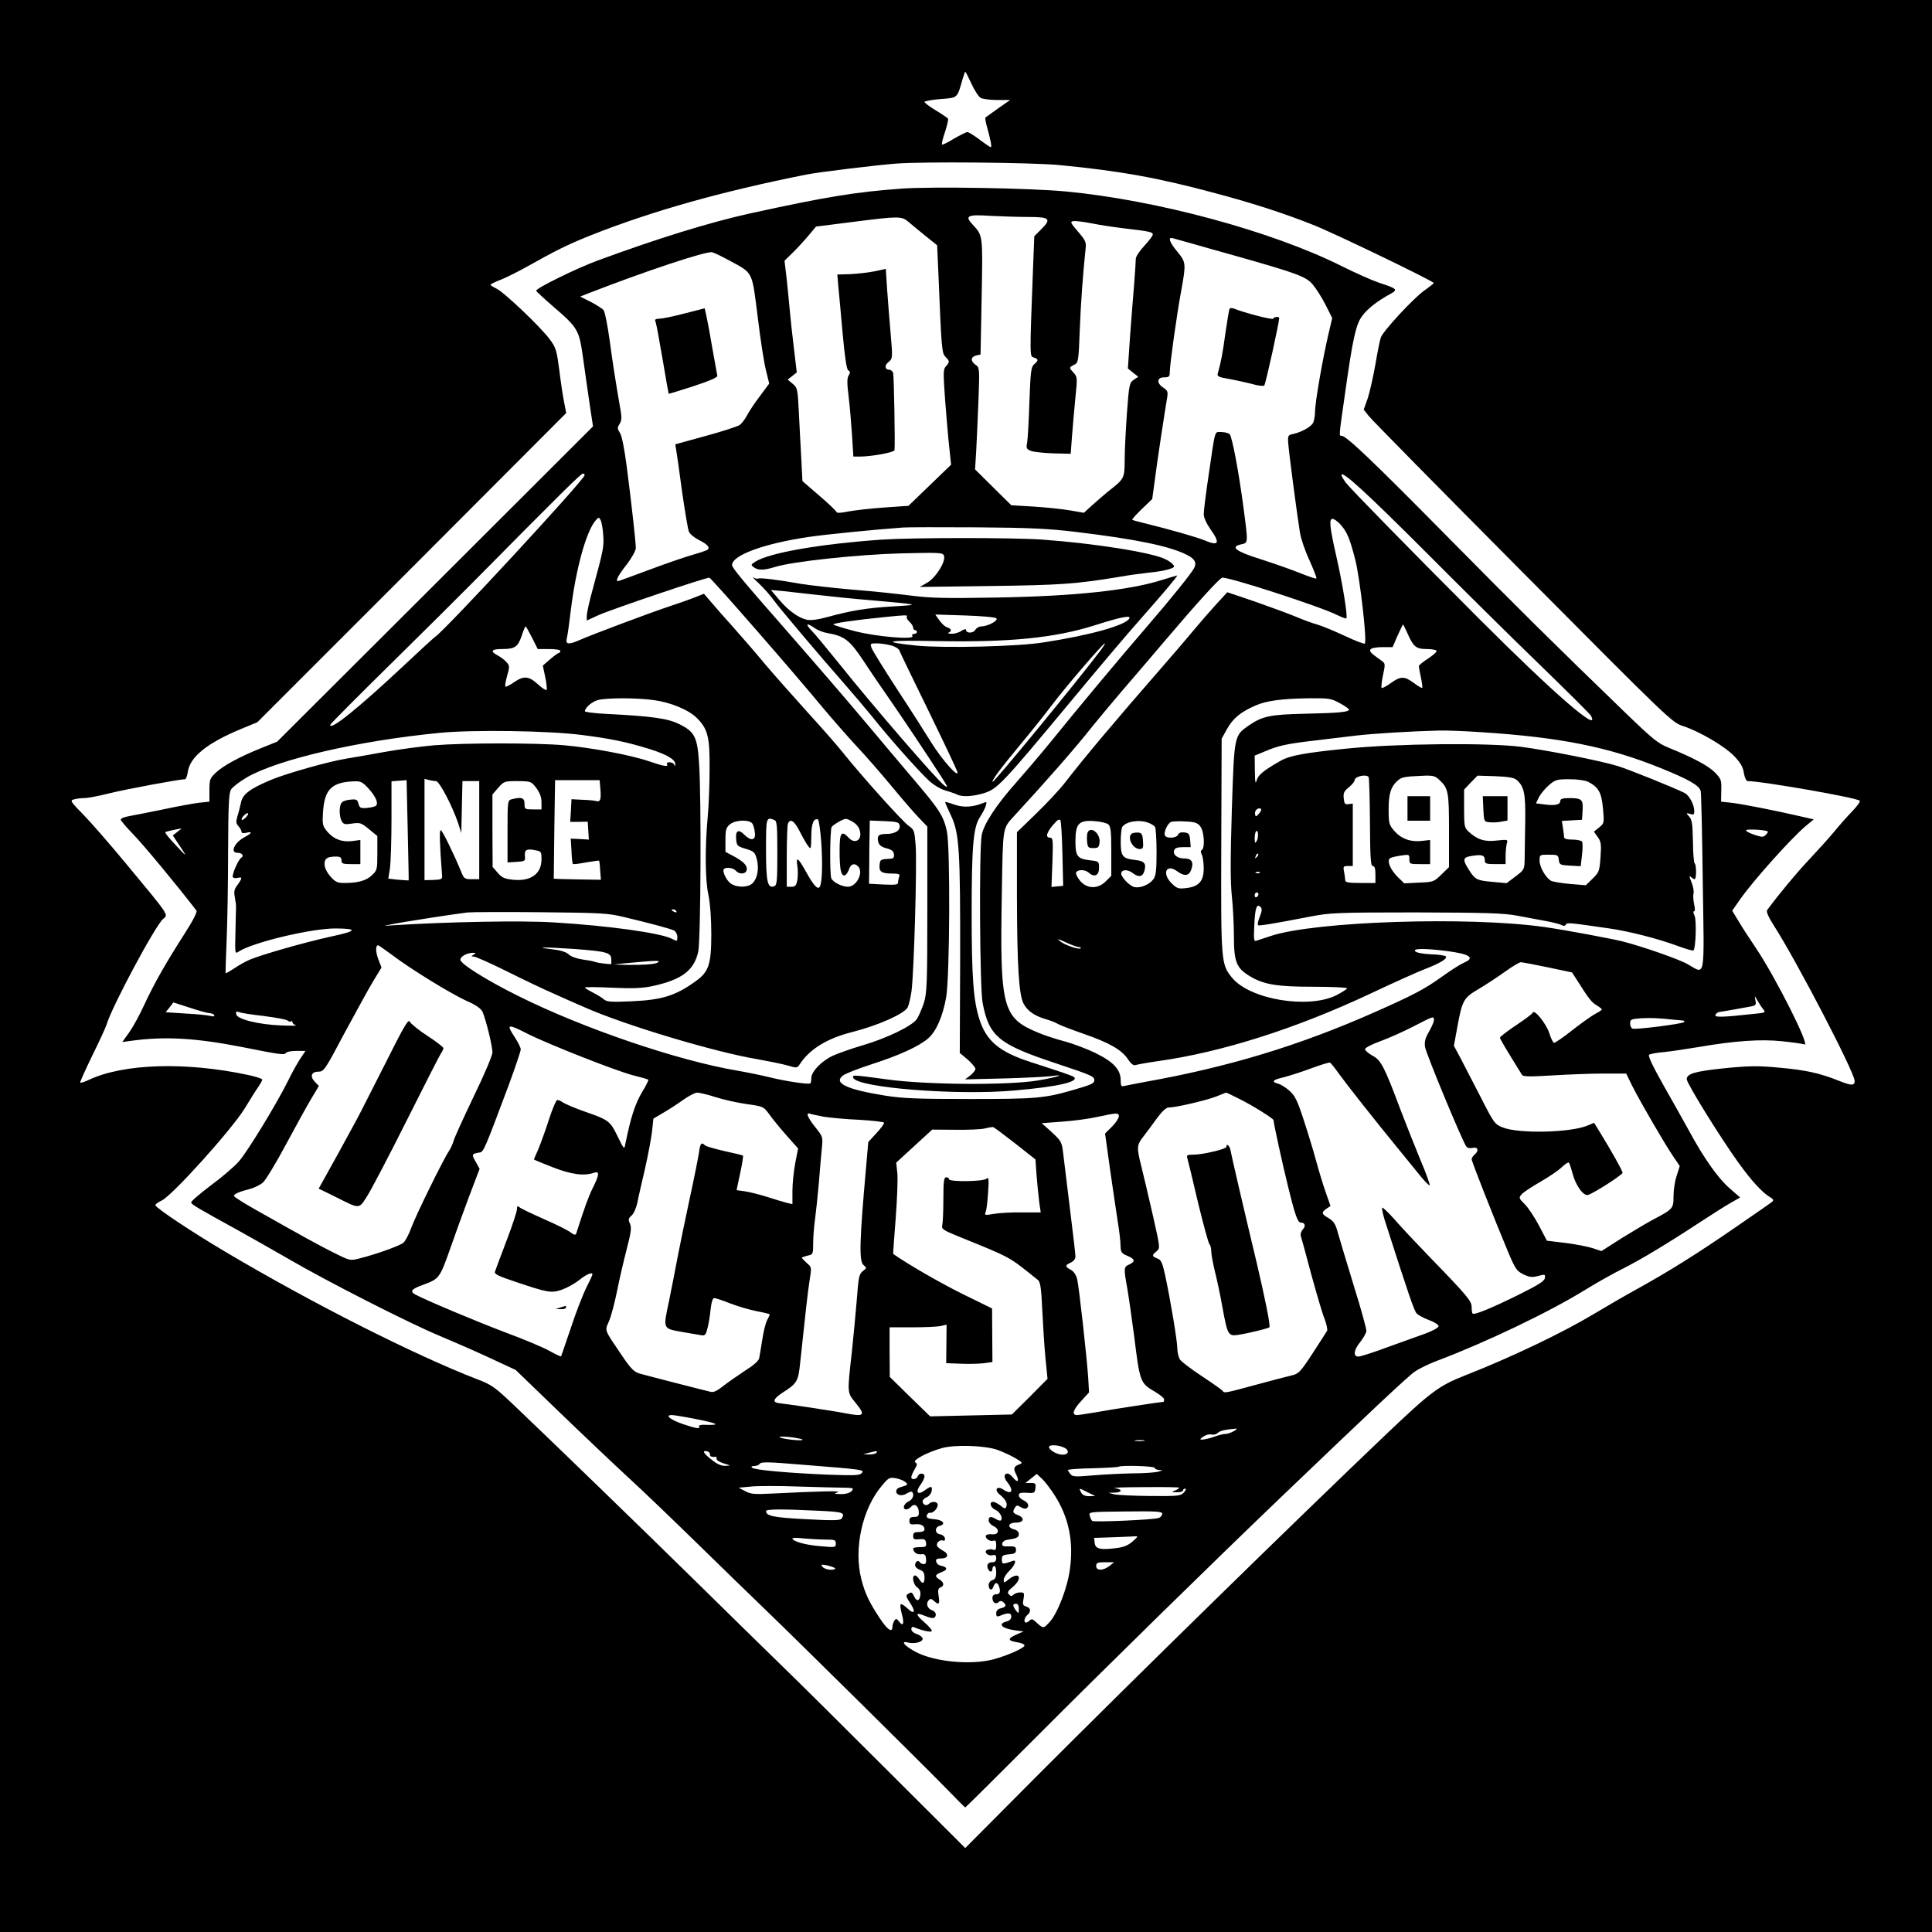 <?xml version="1.0" standalone="no"?>
<!DOCTYPE svg PUBLIC "-//W3C//DTD SVG 20010904//EN"
 "http://www.w3.org/TR/2001/REC-SVG-20010904/DTD/svg10.dtd">
<svg version="1.0" xmlns="http://www.w3.org/2000/svg"
 width="1024pt" height="1024pt" viewBox="0 0 1024 1024"
 preserveAspectRatio="xMidYMid meet">

<g transform="translate(0,1024) scale(0.1,-0.1)"
fill="#000000" stroke="none">
<path d="M0 5120 l0 -5120 5120 0 5120 0 0 5120 0 5120 -5120 0 -5120 0 0
-5120z m5149 4676 c16 -35 38 -69 49 -75 12 -6 51 -11 88 -11 l68 0 -63 -44
c-35 -25 -65 -47 -68 -49 -2 -3 1 -25 8 -48 21 -78 27 -109 20 -109 -3 0 -30
18 -59 40 -29 22 -58 40 -65 40 -6 0 -38 -16 -71 -35 -32 -20 -61 -34 -63 -31
-3 3 4 33 16 67 11 34 18 65 16 70 -3 4 -32 24 -65 44 -33 20 -60 40 -60 45 0
4 38 11 84 15 93 7 89 3 117 103 7 23 14 42 15 42 2 0 17 -29 33 -64z m467
-431 c321 -31 526 -68 829 -150 203 -54 370 -109 520 -169 113 -45 635 -297
634 -306 0 -3 -23 -21 -50 -40 -56 -39 -216 -212 -230 -248 -5 -12 -18 -77
-29 -143 -12 -67 -30 -148 -41 -181 l-21 -59 26 -33 c13 -18 381 -391 816
-829 788 -793 791 -796 853 -816 91 -31 221 -108 271 -161 31 -33 45 -57 49
-88 4 -24 13 -42 20 -42 74 0 579 -88 594 -104 4 -4 -13 -28 -38 -54 -25 -26
-70 -76 -99 -112 -30 -36 -91 -103 -135 -150 -65 -69 -154 -176 -219 -264 -5
-8 7 -37 36 -82 122 -190 428 -779 428 -823 0 -26 -16 -26 -82 0 -101 41 -180
58 -316 70 -116 11 -161 10 -293 -3 -155 -16 -199 -29 -199 -58 0 -22 178
-309 273 -441 72 -100 130 -163 173 -187 12 -7 15 -14 9 -20 -5 -5 -95 -67
-198 -138 -206 -142 -354 -234 -522 -327 -60 -33 -162 -92 -225 -130 -170
-102 -440 -231 -685 -327 -139 -55 -179 -85 -414 -308 -490 -467 -1325 -1284
-1856 -1816 l-379 -381 -411 410 c-226 226 -482 480 -570 565 -88 85 -290 284
-450 441 -275 270 -735 716 -966 936 -95 90 -114 104 -188 132 -336 130 -876
403 -1338 677 -175 104 -356 224 -369 245 -3 5 12 16 33 26 57 27 371 376 440
488 30 50 63 102 74 117 10 15 19 31 19 36 0 5 -35 16 -77 25 -329 70 -658 60
-841 -26 -23 -11 -45 -18 -47 -15 -2 2 27 67 64 143 38 77 72 151 76 165 29
97 259 526 300 560 28 23 36 12 -199 295 -82 99 -182 214 -223 256 -70 71 -73
77 -51 82 12 4 38 7 56 7 18 0 79 12 134 26 85 21 369 74 399 74 5 0 12 19 15
42 13 78 104 151 283 225 l85 35 819 819 818 820 -10 52 c-6 28 -18 105 -26
171 -14 108 -18 123 -50 166 -47 65 -247 255 -285 271 -16 8 -30 16 -30 20 0
3 26 16 58 28 31 13 91 43 132 66 157 88 217 118 339 167 322 128 693 233
1146 323 65 13 371 50 475 58 146 11 721 6 866 -8z"/>
<path d="M4775 9240 c-245 -18 -396 -43 -799 -131 -216 -48 -485 -131 -806
-249 -110 -40 -332 -149 -328 -161 2 -5 41 -41 87 -81 137 -118 140 -125 162
-280 10 -73 26 -184 35 -245 l17 -113 -837 -836 -837 -835 -87 -35 c-116 -47
-198 -92 -239 -130 -30 -29 -33 -36 -33 -92 l0 -61 -57 -6 c-32 -4 -119 -20
-193 -36 -74 -15 -154 -31 -177 -35 -24 -4 -43 -12 -43 -18 0 -6 31 -42 69
-81 52 -54 221 -257 332 -401 6 -7 -19 -55 -64 -125 -100 -156 -160 -262 -213
-376 -24 -53 -60 -118 -80 -146 l-36 -50 44 6 c179 25 342 16 588 -32 206 -41
227 -44 235 -32 3 6 28 11 55 11 l49 0 -28 -42 c-16 -24 -45 -77 -65 -118 -59
-119 -213 -372 -260 -426 -24 -27 -91 -85 -150 -128 -58 -44 -105 -84 -103
-90 4 -11 34 -29 247 -146 63 -35 185 -104 270 -153 200 -117 640 -341 797
-406 67 -28 186 -80 264 -116 l142 -66 226 -218 c124 -120 291 -278 371 -352
80 -73 246 -233 370 -354 124 -121 284 -277 355 -345 194 -187 845 -831 959
-948 54 -56 100 -102 102 -102 2 0 175 172 386 383 349 350 947 936 1288 1262
477 457 674 642 710 666 22 15 73 40 113 55 260 98 597 259 788 377 58 36 147
86 197 111 98 49 242 136 417 251 61 40 132 85 159 100 l49 28 -56 49 c-61 53
-136 159 -214 303 -27 50 -89 159 -137 244 -59 105 -83 157 -75 161 6 4 43 11
81 14 38 4 118 16 178 26 197 34 335 43 446 31 56 -6 109 -13 118 -17 32 -12
-151 352 -256 509 -33 49 -75 113 -93 144 l-34 56 39 56 c64 94 276 331 351
393 l42 35 -74 17 c-134 31 -303 64 -361 71 l-56 6 1 59 c2 55 -1 62 -33 95
-35 36 -116 79 -244 131 -58 23 -85 45 -228 183 -371 358 -582 567 -951 941
-389 394 -530 529 -556 530 -15 0 -15 -7 18 225 40 285 57 365 90 409 28 39
80 80 152 119 39 22 34 27 -61 58 -36 12 -126 52 -200 89 -368 184 -976 349
-1460 395 -187 18 -709 27 -875 15z m677 -150 c113 0 123 -10 64 -68 l-34 -34
-6 -151 c-19 -500 -19 -485 4 -492 25 -8 25 -16 1 -36 -16 -14 -19 -38 -25
-200 -3 -101 -9 -199 -12 -216 -6 -29 -3 -34 21 -43 15 -6 68 -11 119 -13 l91
-2 7 95 c4 52 12 144 18 204 11 106 10 109 -11 132 -24 26 -24 26 7 42 19 10
21 22 27 184 6 150 16 287 31 431 4 33 -1 44 -41 90 -40 47 -42 52 -24 55 12
2 56 -4 98 -12 43 -9 119 -20 168 -26 138 -16 155 -20 155 -33 0 -7 -21 -34
-45 -60 -25 -27 -45 -57 -45 -68 0 -11 -4 -73 -9 -137 -6 -64 -15 -191 -22
-281 l-11 -164 27 -22 28 -22 -24 -16 c-23 -16 -25 -26 -36 -175 -6 -86 -12
-198 -12 -248 -1 -101 -1 -101 -88 -169 -26 -22 -66 -56 -88 -76 l-40 -37 -75
13 c-41 7 -128 16 -192 20 l-118 7 -96 95 -96 95 6 97 c3 53 8 174 12 269 6
169 6 174 -15 188 -28 20 -27 42 3 50 l23 5 6 307 c6 333 7 322 -50 384 -41
44 -24 52 95 44 58 -3 149 -6 204 -6z m-637 -26 c17 -14 57 -48 91 -75 l61
-49 7 -157 c16 -394 18 -415 37 -434 23 -23 23 -28 3 -50 -15 -16 -15 -34 -5
-176 7 -87 16 -200 22 -252 l10 -94 -113 -109 -113 -109 -130 -9 c-71 -5 -157
-15 -189 -21 -43 -9 -61 -9 -63 -2 -2 6 -44 46 -92 87 l-88 76 -6 118 c-4 64
-9 176 -13 247 -6 124 -8 131 -33 151 l-26 22 24 19 24 19 -16 135 c-9 74 -19
166 -22 204 -3 39 -11 111 -16 161 l-11 92 49 48 c27 27 64 68 83 91 l35 42
190 24 c250 32 263 32 300 1z m1510 -117 c50 -14 153 -44 230 -65 318 -90 367
-108 402 -149 18 -21 49 -70 69 -109 l35 -70 -20 -85 c-29 -122 -71 -362 -71
-410 0 -22 -5 -49 -10 -60 -12 -22 -61 -49 -105 -59 -28 -6 -30 -8 -27 -50 3
-46 45 -367 62 -473 5 -32 28 -99 51 -148 22 -50 39 -92 36 -95 -2 -3 -40 10
-83 27 -44 18 -137 51 -209 74 -137 43 -167 66 -106 80 37 8 37 3 11 200 -25
188 -59 366 -72 383 -6 6 -25 12 -44 12 -38 0 -31 24 -69 -235 -14 -93 -25
-184 -25 -200 0 -18 14 -49 35 -79 54 -76 45 -92 -31 -60 -37 16 -191 60 -319
91 -33 8 -62 16 -64 18 -2 3 21 28 51 57 l55 53 13 95 c11 91 53 365 66 442 5
31 3 38 -20 53 -37 24 -35 55 4 55 26 0 30 4 30 28 0 37 37 305 61 433 26 143
25 149 -21 205 -43 52 -52 80 -22 71 9 -3 58 -16 107 -30z m-2457 -89 c125
-68 117 -52 148 -298 14 -118 34 -246 44 -284 l17 -69 -49 -66 c-28 -36 -58
-83 -69 -103 -10 -20 -28 -43 -39 -51 -11 -7 -92 -34 -181 -58 l-160 -44 5
-30 c3 -16 17 -115 31 -220 15 -104 31 -200 36 -212 4 -12 28 -32 51 -44 46
-23 62 -39 49 -52 -4 -4 -39 -16 -78 -27 -39 -11 -144 -47 -232 -80 -88 -33
-162 -60 -165 -60 -15 0 -2 27 44 86 28 36 50 76 50 89 0 30 -24 247 -49 438
-12 90 -25 157 -35 172 -14 22 -15 28 -2 48 10 16 12 34 6 67 -29 168 -42 252
-59 378 -11 79 -25 150 -32 158 -7 9 -38 28 -68 44 l-56 28 30 12 c301 118
640 231 670 223 11 -3 53 -23 93 -45z m-770 -1138 c-12 -35 -737 -819 -791
-855 -8 -5 -83 -74 -167 -153 -239 -224 -390 -346 -390 -314 0 4 144 149 320
322 176 173 377 373 447 444 460 465 562 566 573 566 6 0 10 -4 8 -10z m4457
-404 c193 -194 466 -464 608 -601 142 -138 263 -258 269 -268 54 -100 -195
116 -587 508 -361 361 -689 696 -714 729 -11 16 -21 33 -21 38 0 28 132 -93
445 -406z m-4358 90 c5 -62 2 -78 -56 -291 -17 -60 -30 -122 -31 -137 l0 -27
63 29 c72 32 575 202 587 198 13 -5 447 -502 601 -689 48 -57 128 -149 179
-204 52 -55 136 -152 188 -215 52 -63 116 -137 141 -163 l46 -48 0 -437 c0
-396 -2 -443 -18 -497 -11 -33 -28 -72 -38 -87 -27 -37 -159 -101 -289 -139
-58 -17 -128 -42 -157 -55 -59 -28 -113 -84 -113 -118 0 -12 -2 -25 -5 -28 -8
-7 -131 11 -215 32 -41 10 -118 26 -170 35 -316 53 -819 224 -1165 397 -167
83 -304 169 -305 191 0 18 36 37 68 37 15 0 15 -2 2 -10 -13 -8 -13 -10 1 -10
10 0 88 -35 175 -78 88 -44 195 -95 239 -114 44 -20 122 -55 174 -77 208 -93
695 -239 916 -275 55 -10 125 -24 155 -32 54 -16 55 -16 70 7 52 79 145 136
277 169 137 35 275 96 294 131 6 12 15 50 20 85 13 91 30 677 22 775 -6 76 -8
82 -37 102 -30 20 -254 269 -350 390 -27 34 -111 130 -186 212 -75 83 -177
198 -226 256 -49 59 -125 147 -169 196 -44 49 -97 109 -117 133 l-37 43 -38
-15 c-21 -9 -85 -32 -143 -51 -102 -34 -407 -148 -482 -181 -55 -24 -72 -21
-64 10 4 14 13 80 21 147 27 222 82 422 133 480 15 16 16 17 25 1 5 -9 12 -44
14 -78z m3905 57 c37 -40 52 -75 82 -193 24 -98 62 -423 50 -441 -2 -4 -50 14
-107 41 -56 26 -121 53 -143 59 -23 6 -75 25 -115 42 -41 17 -139 53 -219 81
l-145 49 -58 -63 c-32 -35 -86 -97 -120 -138 -34 -41 -109 -129 -167 -195
-238 -273 -408 -474 -516 -614 -28 -36 -97 -110 -153 -164 l-101 -98 0 -342
c1 -363 10 -519 35 -566 19 -38 58 -65 115 -82 25 -7 54 -18 65 -25 11 -7 74
-31 140 -54 137 -48 200 -84 234 -135 16 -24 29 -34 40 -30 9 3 63 13 120 21
336 47 729 172 1121 356 129 61 263 121 298 134 75 29 116 54 105 65 -5 5 -40
10 -79 11 -40 2 -76 8 -83 16 -15 16 53 16 170 1 122 -16 149 -36 87 -62 -18
-8 -69 -40 -113 -72 -95 -68 -150 -97 -355 -188 -403 -179 -780 -293 -1225
-372 -49 -9 -98 -19 -107 -21 -15 -4 -18 1 -18 29 0 57 -36 97 -130 144 -47
23 -121 51 -165 63 -44 11 -108 32 -143 47 -189 78 -203 130 -192 743 6 354 3
337 66 406 166 180 326 362 414 474 25 31 93 113 151 181 59 68 162 189 230
269 176 207 291 334 307 338 27 7 518 -152 610 -198 24 -12 46 -20 48 -17 8 8
-19 178 -52 323 -37 163 -41 204 -21 204 7 0 25 -12 39 -27z m-1402 -42 c325
-39 501 -76 591 -122 42 -21 53 -42 38 -70 -15 -29 -124 -164 -249 -309 -138
-159 -387 -458 -511 -612 -53 -65 -134 -160 -179 -211 -108 -121 -177 -225
-187 -285 -14 -82 -10 -808 5 -887 34 -178 84 -220 389 -321 192 -64 203 -69
203 -90 0 -16 -14 -23 -115 -52 -148 -43 -197 -47 -545 -47 -275 0 -355 3
-449 18 -204 33 -274 66 -224 106 12 10 81 37 155 61 143 46 246 93 296 135
43 36 79 117 97 220 19 109 22 791 4 877 -17 81 -39 116 -172 272 -67 79 -176
208 -242 287 -127 151 -264 310 -460 534 -209 238 -265 306 -265 320 0 52 169
114 406 149 86 13 348 39 499 50 28 2 205 2 395 1 279 -2 379 -7 520 -24z
m1760 -538 c31 -71 46 -83 101 -83 26 0 50 -4 53 -9 3 -5 -17 -23 -44 -41 -28
-18 -50 -36 -50 -41 0 -4 5 -31 11 -59 6 -28 9 -53 7 -56 -3 -2 -22 9 -44 26
-50 37 -71 37 -123 -1 -24 -17 -45 -28 -48 -25 -3 3 0 33 7 67 13 60 13 63 -9
78 -56 40 -64 48 -57 59 4 7 31 12 62 12 l55 0 26 60 c15 33 28 60 29 60 2 0
12 -21 24 -47z m-4640 -23 l30 -60 60 0 c33 0 60 -4 60 -10 0 -5 -3 -10 -7
-10 -5 -1 -26 -16 -47 -34 l-39 -34 13 -61 c7 -34 10 -64 7 -68 -4 -3 -25 11
-47 31 -47 43 -74 45 -124 11 -20 -14 -41 -25 -46 -25 -5 0 -1 25 7 55 15 52
15 56 -3 76 -10 12 -31 27 -46 35 -42 22 -34 34 23 34 68 0 84 11 104 70 9 27
18 50 21 50 2 0 17 -27 34 -60z m647 -331 c88 -12 183 -51 227 -95 57 -57 68
-100 67 -262 0 -81 -4 -199 -10 -262 -15 -163 -14 -333 4 -415 9 -42 15 -124
15 -205 0 -160 -13 -201 -82 -250 -106 -77 -178 -100 -341 -107 -105 -5 -130
-3 -145 9 -9 9 -36 25 -59 37 -24 12 -43 24 -43 27 0 3 64 3 143 -1 110 -5
158 -3 213 8 158 34 223 83 245 184 13 66 17 810 4 1001 -9 135 -23 164 -105
204 -59 30 -145 42 -382 54 -65 3 -118 10 -118 14 0 19 39 52 70 60 51 12 207
12 297 -1z m3634 -16 c27 -14 49 -30 49 -34 0 -13 -55 -18 -235 -22 -183 -4
-224 -13 -296 -62 -78 -55 -77 -49 -90 -447 -8 -261 -8 -382 0 -457 6 -56 11
-152 11 -214 0 -133 13 -167 81 -209 75 -46 144 -58 341 -58 98 0 178 -4 178
-8 0 -4 -26 -21 -57 -37 -149 -74 -458 -23 -553 93 -58 71 -59 81 -57 702 l2
565 29 52 c31 55 71 89 149 123 59 26 139 37 286 39 105 1 117 -1 162 -26z
m-4021 -168 c158 -20 239 -37 363 -75 94 -30 138 -56 136 -82 0 -10 -2 -10 -6
0 -2 6 -14 12 -24 12 -11 0 -17 -4 -14 -10 10 -16 -16 -12 -95 15 -96 33 -304
72 -450 85 -149 13 -524 13 -687 0 -70 -6 -191 -22 -268 -36 -77 -14 -167 -30
-200 -35 -93 -15 -312 -77 -395 -111 -117 -49 -154 -77 -163 -123 -5 -22 -13
-55 -19 -73 -8 -27 -7 -37 6 -51 9 -10 16 -23 16 -29 0 -8 9 -10 25 -6 35 9
31 -2 -7 -22 -55 -29 -81 -84 -39 -84 24 0 36 -16 20 -26 -16 -9 -51 -92 -45
-103 4 -5 15 -7 26 -4 25 7 25 -1 -1 -37 -18 -23 -20 -36 -14 -67 4 -21 7 -45
6 -53 0 -8 -2 -67 -3 -131 -3 -116 -3 -116 18 -102 76 49 390 124 517 122 116
-1 108 -14 -29 -43 -137 -30 -365 -95 -429 -122 -22 -9 -59 -30 -83 -46 -24
-16 -45 -28 -46 -26 -1 1 1 77 5 168 4 91 8 304 8 474 1 255 4 314 16 332 8
13 45 41 82 63 165 96 591 195 1026 237 180 17 574 11 747 -11z m4775 14 c416
-27 671 -78 947 -190 149 -60 206 -93 212 -122 3 -12 8 -230 11 -484 8 -526
15 -487 -79 -434 -45 26 -230 91 -341 120 -58 15 -304 61 -415 77 -403 58
-1223 31 -1455 -47 -33 -11 -67 -22 -76 -25 -13 -5 -15 6 -11 83 4 91 13 116
33 96 9 -9 8 -22 -4 -52 -9 -22 -13 -42 -9 -45 7 -4 86 9 277 46 103 20 140
22 560 22 373 -1 465 -4 535 -17 47 -9 117 -22 155 -29 39 -7 76 -17 84 -22 8
-5 16 -4 20 3 8 12 9 12 231 -20 105 -15 260 -55 357 -91 46 -17 86 -29 89
-25 12 12 17 163 5 185 -6 12 -8 22 -2 22 5 0 6 15 0 38 -4 20 -6 46 -3 57 3
11 -2 38 -11 60 -11 27 -13 36 -4 28 7 -7 17 -13 21 -13 10 0 10 77 0 84 -4 2
-9 55 -9 116 -2 93 -5 116 -20 132 -18 20 -17 20 5 14 18 -6 22 -4 22 14 0 35
-26 84 -51 97 -61 30 -294 124 -355 143 -87 27 -380 85 -514 102 -178 22 -662
17 -925 -10 -220 -22 -299 -37 -345 -63 -91 -51 -121 -76 -129 -104 -7 -24 -9
-13 -10 50 l-1 80 53 22 c73 31 114 40 257 57 69 8 170 20 225 27 92 11 289
23 445 27 36 1 137 -3 225 -9z m-601 -238 c3 -4 6 -112 7 -240 1 -188 4 -231
15 -231 10 0 14 -14 14 -45 l0 -45 -80 0 c-61 0 -80 3 -80 14 0 7 -3 28 -6 45
-6 28 -4 31 20 31 l26 0 0 166 0 165 -22 -3 c-20 -3 -23 2 -26 31 -3 28 2 38
27 58 17 14 31 31 31 38 0 20 63 34 74 16z m373 -13 c50 -46 53 -64 53 -270
l0 -194 -40 -39 c-40 -39 -43 -40 -119 -43 l-78 -4 -37 36 c-37 38 -55 81 -40
96 5 5 30 11 57 15 46 7 47 7 47 -19 0 -25 2 -26 55 -26 l55 0 0 64 0 64 -44
-5 c-59 -7 -109 11 -146 53 -28 33 -30 40 -30 115 0 82 12 119 46 150 22 20
37 23 128 27 60 3 72 0 93 -20z m413 -3 c39 -35 46 -73 44 -220 -1 -77 -3
-166 -3 -197 -1 -56 -2 -58 -48 -93 l-48 -36 -75 7 c-83 7 -92 12 -126 66 -34
54 -31 65 21 72 51 8 65 3 65 -25 0 -16 7 -19 55 -19 l55 0 0 43 c0 23 3 52 6
65 7 23 6 23 -53 17 -64 -8 -104 5 -150 48 -21 19 -23 29 -23 121 l0 101 35
37 36 37 95 -3 c72 -3 100 -8 114 -21z m-5874 -531 c-1 -1 -25 1 -54 3 l-54 6
9 56 c4 31 8 147 8 258 l0 202 40 3 40 3 6 -265 c3 -146 6 -266 5 -266z m145
526 c18 0 88 -135 118 -225 l16 -50 3 138 3 137 44 0 45 0 0 -260 0 -260 -40
0 c-37 0 -41 3 -55 38 -40 97 -101 222 -109 222 -8 0 -6 -69 7 -239 2 -21 -2
-23 -46 -25 l-47 -1 0 269 0 268 23 -6 c12 -3 29 -6 38 -6z m871 -40 c5 -56 0
-72 -21 -66 -9 3 -42 6 -74 7 l-58 3 -3 -60 -4 -60 47 0 46 1 3 -47 3 -48 -48
3 -48 2 4 -65 c1 -36 5 -67 7 -69 2 -3 34 1 70 8 37 6 68 11 69 9 2 -2 5 -25
6 -52 l4 -49 -125 2 c-69 1 -125 3 -125 4 0 1 1 119 3 262 l4 260 118 0 118 0
4 -45z m5236 36 c55 -29 70 -56 78 -140 7 -78 7 -80 -21 -102 l-27 -22 20 -28
c18 -25 20 -39 15 -107 -5 -74 -8 -81 -42 -114 l-36 -35 -84 7 c-47 4 -92 12
-101 17 -29 18 -60 73 -60 106 0 32 1 32 49 32 47 0 50 -2 53 -27 3 -26 6 -28
59 -31 l57 -3 7 60 c4 33 4 65 0 70 -3 6 -26 11 -51 11 -28 0 -44 4 -44 13 0
6 -3 29 -6 49 l-6 37 53 3 54 3 3 49 c4 58 -4 66 -70 66 -35 0 -48 -4 -48 -14
0 -21 -27 -27 -81 -20 l-48 6 15 32 c9 17 32 46 52 63 34 30 42 33 110 33 43
0 84 -6 100 -14z m-6465 -35 c38 -42 54 -78 40 -91 -4 -5 -26 -10 -47 -12 -35
-3 -40 0 -46 22 -5 21 -11 25 -40 22 -19 -1 -40 -7 -47 -14 -16 -13 -17 -72
-2 -100 9 -17 17 -19 55 -13 42 6 49 4 90 -30 l44 -36 0 -91 c0 -87 -1 -91
-30 -118 -30 -28 -73 -40 -146 -40 -35 0 -47 5 -73 35 -19 22 -31 47 -31 64 0
31 14 41 61 41 22 0 29 -5 29 -20 0 -17 7 -20 50 -20 l50 0 0 64 0 64 -45 -6
c-55 -6 -97 11 -131 51 -24 29 -26 37 -22 102 8 123 46 160 169 164 31 1 43
-6 72 -38z m890 2 c18 -25 27 -48 27 -75 l0 -38 -45 0 c-43 0 -45 1 -45 30 0
32 -16 37 -67 24 -23 -6 -23 -9 -23 -171 l0 -164 48 3 c44 3 47 4 44 30 -3 33
8 41 53 32 34 -6 35 -8 35 -49 0 -76 -56 -117 -149 -108 -47 5 -61 11 -83 37
l-27 31 -1 192 0 192 31 36 c30 34 33 35 103 35 70 -1 71 -1 99 -37z m3830
-135 c-16 -18 -18 -19 -21 -3 -4 19 16 37 31 28 4 -3 0 -14 -10 -25z m-5368
-18 c-10 -11 -20 -18 -23 -15 -7 6 18 35 31 35 5 0 2 -9 -8 -20z m2799 -16
c14 -5 16 -30 16 -175 0 -148 -2 -170 -16 -176 -36 -14 -44 23 -44 194 0 171
1 174 44 157z m249 -120 c8 -119 4 -214 -8 -234 -11 -17 -32 6 -71 76 -44 79
-56 88 -48 35 4 -22 3 -56 0 -76 -6 -29 -11 -35 -31 -35 l-25 0 0 159 c0 88 3
166 6 175 12 30 34 16 63 -41 16 -32 36 -67 45 -78 14 -19 15 -15 16 51 0 68
12 98 35 91 5 -2 13 -56 18 -123z m160 114 c31 -16 46 -39 47 -70 0 -37 -35
-48 -61 -19 -39 42 -49 29 -49 -66 0 -100 7 -133 25 -133 7 0 18 14 24 30 10
31 29 38 49 18 31 -31 -8 -108 -54 -108 -32 0 -80 25 -88 45 -9 24 -7 258 2
272 8 12 61 43 75 43 5 0 18 -5 30 -12z m1118 -173 l4 -170 -31 -3 -31 -3 5
130 c4 116 3 131 -12 131 -30 0 -18 34 33 87 7 8 17 11 21 6 4 -4 9 -84 11
-178z m-1642 158 c5 -10 11 -31 12 -48 5 -40 -21 -44 -56 -9 -32 32 -48 22
-43 -27 3 -31 7 -35 51 -48 43 -13 48 -18 58 -54 13 -49 4 -102 -22 -128 -23
-23 -80 -25 -114 -3 -24 15 -49 67 -38 78 12 12 51 6 63 -9 16 -19 49 -19 56
-1 9 24 -10 46 -62 75 l-49 26 0 64 c0 54 4 66 24 82 31 25 106 26 120 2z
m779 -7 c6 -27 -24 -46 -69 -46 -43 0 -52 -9 -44 -43 5 -17 17 -26 43 -33 27
-7 38 -15 40 -31 2 -16 -2 -23 -15 -24 -57 -3 -58 -4 -61 -33 -4 -36 10 -46
67 -46 35 0 42 -3 37 -16 -3 -9 -6 -22 -6 -31 0 -12 -13 -14 -77 -11 l-77 4 1
100 c0 54 1 130 2 167 l1 68 77 -3 c68 -3 78 -6 81 -22z m1106 5 c13 -11 16
-37 16 -143 l0 -130 -29 -29 c-42 -42 -99 -41 -136 2 -14 17 -24 37 -22 43 6
18 47 19 67 1 30 -27 55 -16 55 25 0 34 -1 35 -46 40 -69 8 -79 21 -79 101 0
94 18 113 100 107 32 -2 65 -10 74 -17z m213 8 c15 -5 31 -16 35 -22 4 -7 8
-66 8 -132 0 -95 -3 -125 -16 -144 -21 -29 -68 -49 -100 -43 -27 5 -77 58 -71
76 6 19 36 18 63 -3 30 -23 52 -18 60 15 10 38 -1 51 -50 56 -67 8 -76 19 -76
97 0 36 4 71 8 78 19 29 90 41 139 22z m274 -18 c21 -25 27 -115 9 -126 -7 -4
-7 -12 0 -25 5 -10 10 -43 10 -73 0 -67 -26 -97 -94 -104 -40 -5 -48 -2 -76
25 -54 54 -28 107 31 63 37 -27 61 -24 73 10 14 40 2 59 -37 59 -38 0 -63 21
-53 45 3 10 19 15 46 15 l41 0 -3 38 c-3 32 -7 37 -31 40 -18 2 -29 -2 -33
-12 -7 -18 -59 -22 -69 -5 -10 15 14 67 33 73 10 3 44 4 76 2 48 -2 63 -7 77
-25z m-5421 -30 l-24 -19 29 -44 c50 -74 49 -75 -13 -8 -34 35 -59 67 -56 69
3 3 29 10 84 20 3 0 -6 -8 -20 -18z m8429 2 c3 -2 -2 -10 -10 -18 -13 -13 -20
-13 -62 1 -26 9 -45 19 -42 24 4 7 105 2 114 -7z m-2708 -50 c-9 -15 -10 -13
-11 13 0 17 3 34 8 38 11 12 14 -32 3 -51z m0 -86 c-10 -9 -11 -8 -5 6 3 10 9
15 12 12 3 -3 0 -11 -7 -18z m16 -83 c-3 -3 -12 -4 -19 -1 -8 3 -5 6 6 6 11 1
17 -2 13 -5z m-7 -113 c0 -6 -4 -13 -10 -16 -5 -3 -10 1 -10 9 0 9 5 16 10 16
6 0 10 -4 10 -9z m-3085 -91 c3 -6 -1 -7 -9 -4 -18 7 -21 14 -7 14 6 0 13 -4
16 -10z m-280 -30 c139 -33 248 -62 268 -72 9 -5 17 -20 17 -34 0 -24 -1 -24
-28 -10 -60 31 -338 70 -627 87 -173 11 -562 3 -850 -15 -58 -4 -58 -4 -15 4
73 15 361 59 410 64 25 2 200 3 390 1 311 -3 354 -5 435 -25z m2414 -160 c8 0
12 -3 9 -6 -9 -9 -82 16 -109 37 -19 15 -12 14 31 -6 30 -14 61 -25 69 -25z
m-3640 -42 c100 -76 306 -202 392 -242 53 -23 78 -41 87 -60 17 -39 52 -180
52 -214 0 -16 -43 -118 -100 -235 -54 -113 -102 -218 -106 -234 -4 -15 -15
-39 -24 -53 -29 -42 -176 -341 -200 -407 -12 -34 -31 -69 -41 -79 -18 -16
-142 -61 -234 -84 -50 -13 -51 -12 -141 33 -83 42 -138 72 -421 232 -57 32
-103 62 -103 66 0 11 26 22 87 38 24 7 54 22 67 34 14 12 69 103 122 202 53
99 114 209 135 244 l39 65 -21 22 c-28 29 -19 54 19 54 28 0 35 10 137 203 60
111 128 235 152 275 l45 74 -17 44 c-15 39 -15 74 -1 74 3 0 36 -24 75 -52z
m969 32 c169 -13 192 -19 192 -56 l0 -27 78 8 c162 15 189 16 167 3 -31 -19
-285 -15 -335 5 -8 3 -37 8 -65 12 -28 4 -59 15 -71 27 -15 13 -44 22 -90 27
-102 12 -39 12 124 1z m5156 -97 l128 -27 26 -40 c61 -97 77 -118 104 -134 15
-9 28 -19 28 -22 0 -4 -15 -13 -32 -22 -18 -9 -73 -48 -123 -87 -49 -39 -94
-70 -99 -68 -5 2 -16 24 -24 50 -16 51 -80 130 -88 110 -3 -7 -43 -37 -90 -68
-46 -31 -84 -60 -84 -65 0 -6 31 -59 117 -197 6 -10 42 -10 158 -3 83 5 205
10 272 10 l122 0 33 -67 c44 -87 169 -302 215 -370 l36 -53 -16 -51 c-10 -28
-17 -77 -17 -109 0 -66 -2 -68 -110 -125 -30 -16 -104 -60 -164 -97 l-108 -69
-45 15 c-24 8 -89 21 -144 28 l-100 12 -42 80 c-23 44 -57 95 -75 113 -33 33
-33 35 -16 54 9 10 54 40 98 65 45 26 96 60 113 77 18 17 35 28 38 25 4 -3 12
-29 20 -58 17 -65 59 -122 83 -113 37 13 182 107 182 117 0 11 -60 117 -122
218 l-29 47 -33 -14 c-92 -39 -369 -45 -453 -10 -40 16 -46 24 -112 154 -39
75 -87 168 -107 207 l-38 71 18 99 c27 146 33 155 118 205 40 24 102 65 138
91 36 26 72 47 80 48 8 0 73 -12 144 -27z m1143 -224 c12 -15 8 -17 -44 -22
-174 -19 -216 -20 -211 -7 2 7 11 14 19 16 29 4 145 25 171 30 24 5 27 9 22
32 -5 27 -5 27 12 -3 9 -16 23 -37 31 -46z m-8236 -19 c10 0 21 -5 24 -10 4
-7 -2 -9 -18 -5 -13 4 -73 10 -132 13 l-107 7 21 26 20 26 87 -28 c48 -16 95
-29 105 -29z m287 -15 c62 -8 119 -18 126 -24 7 -6 16 -8 19 -4 4 3 7 1 7 -5
0 -6 8 -13 18 -16 9 -3 -26 -3 -78 -1 -122 5 -233 33 -238 59 -3 15 0 17 14
12 11 -5 70 -14 132 -21z m6202 -22 c0 -9 -12 -36 -26 -61 -20 -34 -25 -53
-21 -81 5 -35 199 -503 219 -528 6 -8 20 -10 34 -7 28 7 34 -16 9 -36 -8 -7
-15 -18 -15 -24 0 -12 119 -314 193 -491 38 -90 46 -102 81 -119 33 -16 46
-17 78 -9 37 10 39 9 36 -11 -2 -16 -34 -36 -138 -88 -146 -72 -236 -109 -245
-100 -3 3 -5 18 -5 34 0 32 -20 57 -220 263 -69 72 -154 161 -187 200 -34 38
-64 67 -67 64 -3 -3 3 -32 13 -65 129 -402 156 -481 170 -496 9 -9 39 -25 66
-35 28 -10 50 -25 50 -32 0 -7 -31 -25 -70 -39 -38 -14 -130 -47 -203 -73 -72
-27 -141 -49 -152 -49 -30 0 -25 35 11 79 16 21 31 47 31 57 1 10 -28 116 -65
234 -36 118 -74 244 -84 279 -14 53 -23 67 -50 84 -39 22 -41 31 -12 51 l21
14 -26 74 c-14 40 -37 116 -51 168 -14 52 -44 150 -66 217 -33 101 -46 127
-75 152 -19 17 -46 34 -59 37 -39 10 -30 21 28 34 28 7 94 28 145 47 51 19 97
33 101 31 5 -2 28 -31 52 -65 37 -51 187 -242 311 -393 16 -19 59 -73 96 -118
36 -46 68 -79 70 -74 1 5 -20 65 -49 133 -28 68 -76 188 -106 267 -86 230
-104 264 -149 287 -21 12 -39 27 -39 34 0 7 35 26 80 42 44 16 123 51 175 78
109 56 110 57 110 34z m1275 2 c17 -1 36 -3 44 -4 8 0 11 -4 7 -8 -9 -10 -256
-41 -273 -35 -7 2 -13 15 -13 28 0 21 5 23 58 27 52 3 95 1 177 -8z m-6077
-75 c109 -55 472 -198 560 -220 41 -10 76 -20 78 -23 2 -2 -11 -30 -31 -62
-39 -65 -62 -137 -91 -280 -5 -29 -7 -27 -41 43 -40 82 -46 86 -181 133 -48
17 -96 38 -107 45 -11 8 -25 14 -31 14 -6 0 -26 -46 -44 -102 -18 -57 -44
-127 -56 -157 -13 -29 -24 -55 -24 -56 0 -2 44 -20 98 -41 98 -39 168 -48 220
-30 31 11 29 -10 -7 -82 -23 -47 -44 -105 -87 -240 -3 -9 -11 -8 -31 7 -16 12
-79 43 -141 70 -63 28 -120 55 -128 62 -11 9 -14 7 -14 -10 0 -12 -25 -88 -56
-169 -31 -81 -58 -154 -61 -163 -3 -12 20 -23 104 -51 175 -59 194 -63 250
-44 26 9 68 32 92 51 39 31 71 45 71 30 0 -3 -15 -36 -34 -73 -18 -37 -55
-132 -81 -212 -27 -80 -50 -147 -51 -149 -2 -2 -29 11 -60 28 -31 18 -138 63
-238 100 -151 57 -422 171 -475 200 -30 16 -20 29 38 50 90 33 91 34 150 201
22 63 65 183 96 265 l57 150 -21 38 c-23 39 -21 42 23 49 19 3 27 22 152 356
35 95 64 181 64 190 0 9 -14 37 -30 62 -49 74 -42 76 68 20z m995 -335 c43
-14 117 -30 166 -37 85 -12 88 -13 116 -51 15 -22 56 -72 91 -112 l64 -72 -15
-77 c-8 -43 -15 -109 -15 -148 l0 -70 -27 6 c-16 4 -63 18 -106 32 -42 13 -97
27 -120 30 l-43 6 19 90 c11 49 17 91 15 93 -2 2 -46 13 -98 24 -52 12 -98 25
-104 31 -18 18 -25 10 -31 -37 -4 -27 -26 -138 -50 -248 -24 -110 -52 -249
-64 -310 -11 -60 -32 -166 -46 -235 -31 -146 -33 -141 73 -160 37 -6 79 -14
94 -16 24 -5 28 -1 37 33 6 21 14 66 17 101 5 42 11 62 20 62 7 0 46 -13 86
-29 40 -15 103 -34 141 -41 37 -7 67 -14 67 -17 0 -2 -7 -17 -15 -32 -8 -16
-19 -62 -25 -103 -7 -40 -13 -83 -16 -96 -3 -15 -29 -38 -77 -68 -39 -26 -91
-62 -115 -81 -30 -24 -50 -34 -65 -30 -35 8 -339 86 -377 97 -28 8 -46 25 -90
90 -101 149 -95 134 -72 188 11 26 30 97 42 157 12 61 35 160 51 222 24 92 27
115 18 137 -10 22 -9 28 8 43 12 10 25 41 31 68 5 28 24 109 41 182 16 72 33
161 37 197 l7 67 54 32 c30 17 77 48 106 69 29 20 61 37 72 37 11 0 55 -10 98
-24z m2779 -11 c70 -35 178 -103 178 -111 0 -16 47 -231 76 -348 40 -163 52
-195 70 -195 21 0 26 -19 9 -36 -8 -9 -13 -24 -11 -33 3 -9 28 -100 55 -202
28 -102 59 -209 71 -238 11 -29 17 -58 14 -64 -4 -7 -38 -60 -77 -120 -65 -99
-73 -108 -111 -117 -23 -5 -102 -26 -176 -46 -173 -47 -181 -49 -189 -37 -3 6
-52 40 -108 77 -56 37 -109 77 -118 89 -8 12 -15 39 -15 60 0 39 -37 261 -66
395 -14 61 -20 75 -40 82 -29 11 -30 17 -4 38 20 17 19 18 -20 192 -22 96 -49
211 -60 255 -26 104 -26 115 10 161 16 21 49 65 72 97 27 37 49 57 62 57 38 0
200 38 251 58 28 11 51 20 53 21 1 1 35 -15 74 -35z m-2205 -93 c32 -5 115
-13 186 -16 70 -4 129 -11 132 -15 3 -5 -15 -29 -39 -55 l-44 -48 -11 -126
c-36 -405 -39 -508 -13 -527 16 -13 16 -15 -5 -31 -20 -16 -23 -33 -32 -153
-6 -74 -18 -198 -26 -275 -25 -221 -25 -215 18 -268 56 -69 50 -77 -50 -58
-58 12 -306 49 -347 53 -45 4 -41 22 12 57 77 49 83 60 93 158 28 262 40 375
50 437 11 69 11 70 -15 92 -14 13 -26 25 -26 28 0 2 14 7 30 11 29 6 30 8 30
68 0 34 5 91 10 127 5 36 14 121 20 190 5 69 13 152 16 185 6 59 5 61 -35 111
-42 53 -52 80 -27 71 8 -3 41 -10 73 -16z m1563 2 c0 -9 -16 -34 -36 -54 l-37
-37 27 -194 c15 -106 34 -231 41 -278 8 -47 14 -102 14 -123 1 -34 5 -40 36
-53 41 -17 44 -30 10 -46 -29 -13 -30 -17 -10 -128 8 -47 24 -159 36 -250 30
-243 32 -251 108 -295 28 -16 51 -35 51 -42 0 -7 -2 -13 -4 -13 -12 0 -281
-41 -356 -55 -47 -8 -93 -15 -102 -15 -29 0 -21 28 23 75 l41 45 -4 72 c-7
109 -49 488 -59 529 -6 22 -18 41 -34 49 -31 17 -31 24 0 38 15 7 25 20 25 32
0 11 -13 124 -29 252 -16 128 -32 261 -36 295 -7 60 -10 65 -60 112 l-54 48
107 8 c59 4 143 15 187 25 107 23 115 23 115 3z m-550 -143 l108 -85 6 -85 c4
-47 10 -110 14 -141 l8 -55 -101 0 c-55 1 -122 -3 -149 -8 -46 -8 -49 -7 -42
10 5 11 10 57 13 104 5 70 3 83 -8 73 -16 -16 -199 -18 -199 -3 0 6 -7 10 -15
10 -12 0 -15 -20 -15 -117 0 -65 -3 -127 -6 -138 -5 -18 6 -26 83 -57 290
-118 264 -104 424 -232 13 -11 18 -43 23 -157 4 -79 11 -194 17 -256 l11 -111
-94 -95 -95 -94 -217 -5 -216 -5 -107 104 -107 105 -1 131 0 132 120 0 c66 0
134 3 151 7 l31 7 -1 -102 -1 -102 80 -3 c44 -2 99 0 122 3 l43 6 -1 142 -1
142 -157 77 c-119 59 -289 157 -367 212 -1 1 5 84 13 186 8 102 12 211 9 242
l-6 56 96 88 95 87 122 -1 c67 -1 138 2 157 7 19 5 39 8 44 7 5 -1 57 -40 116
-86z m-1688 -1462 c112 -22 130 -32 52 -30 -28 2 -43 -2 -39 -8 9 -15 -15 -12
-82 11 -69 23 -102 49 -62 49 12 0 71 -10 131 -22z m2848 -63 c-14 -8 -34 -15
-45 -15 -11 0 -38 -7 -60 -15 -22 -8 -49 -14 -60 -15 -18 0 -18 1 3 16 13 9
32 14 43 11 11 -3 25 1 33 8 11 12 39 18 96 23 8 1 4 -5 -10 -13z m-2287 -45
c11 -9 -92 0 -118 11 -12 5 7 6 45 3 36 -4 69 -10 73 -14z m1810 -7 c-13 -2
-33 -2 -45 0 -13 2 -3 4 22 4 25 0 35 -2 23 -4z m-778 -47 c28 -10 70 -29 94
-43 41 -24 43 -27 24 -34 -30 -11 -34 -22 -17 -54 18 -36 8 -47 -16 -17 -10
12 -23 22 -29 22 -21 0 -22 -21 -2 -46 37 -47 23 -69 -23 -38 -31 20 -48 -1
-20 -25 32 -26 45 -48 38 -65 -5 -14 -9 -14 -31 4 -14 11 -32 20 -39 20 -23 0
-15 -30 11 -42 25 -11 42 -44 30 -56 -3 -3 -15 -1 -25 6 -28 17 -40 15 -40 -6
0 -11 12 -24 26 -31 34 -15 29 -47 -8 -43 -14 2 -29 -1 -32 -6 -8 -14 21 -35
39 -28 11 4 15 -2 15 -24 0 -22 -4 -28 -15 -24 -8 4 -22 3 -31 0 -24 -9 1 -35
26 -29 15 4 20 0 20 -16 0 -14 -6 -21 -19 -21 -24 0 -33 -13 -25 -34 8 -20 24
-21 24 -1 0 8 5 15 10 15 6 0 10 -15 10 -34 0 -26 -5 -36 -20 -41 -11 -3 -20
-15 -20 -25 0 -27 17 -34 25 -10 8 24 21 26 29 4 11 -29 6 -44 -14 -44 -13 0
-20 -7 -20 -19 0 -25 18 -37 33 -22 7 7 14 7 24 0 19 -17 16 -26 -12 -33 -17
-4 -25 -13 -25 -27 0 -16 4 -19 18 -14 43 19 62 18 62 -3 0 -13 -9 -22 -25
-26 -49 -13 -26 -37 45 -47 l45 -6 -37 -16 c-49 -22 -48 -33 2 -41 22 -3 40
-11 40 -17 0 -14 -91 -54 -165 -74 -124 -32 -321 -12 -418 43 -57 32 -75 57
-33 46 34 -8 76 3 76 20 0 8 -13 19 -30 25 -17 5 -30 17 -30 26 0 9 5 14 13
11 43 -18 88 -28 95 -22 4 5 -13 25 -38 47 -51 44 -49 56 4 34 20 -9 41 -13
46 -10 17 10 11 33 -9 40 -25 8 -35 34 -20 52 10 11 14 11 29 -2 26 -24 32
-18 25 25 -5 32 -3 41 9 46 22 8 20 27 -4 42 -28 17 -25 26 12 40 33 12 30 27
-7 34 -11 2 -21 11 -23 21 -3 13 3 17 27 17 37 0 42 24 9 41 -13 7 -26 17 -30
23 -10 14 12 38 29 31 10 -3 13 1 11 13 -2 9 -13 18 -26 20 -28 4 -29 38 -1
45 35 9 16 32 -30 35 -34 3 -41 7 -39 20 3 9 10 16 17 14 16 -3 41 22 41 42 0
18 -31 21 -47 5 -13 -13 -33 -4 -33 14 0 7 10 17 23 22 12 6 23 20 25 33 4 27
-2 28 -38 2 -37 -27 -50 -8 -21 31 11 15 21 35 21 44 0 19 -29 20 -36 0 -7
-17 -34 -20 -34 -4 0 6 8 24 17 40 15 25 16 31 4 38 -17 11 63 54 142 76 68
19 224 14 292 -9z m349 14 c35 -13 34 -40 -2 -40 -29 0 -72 24 -72 41 0 12 42
12 74 -1z m-1871 -38 c-3 -11 10 -16 30 -13 4 0 6 -4 5 -11 -2 -6 15 -17 37
-24 40 -12 40 -12 9 -13 -22 -1 -45 10 -72 32 -44 34 -53 51 -24 45 9 -2 16
-10 15 -16z m882 8 c-3 -5 -21 -9 -38 -9 l-32 1 30 8 c43 11 47 11 40 0z
m-370 -65 c300 -24 307 -25 293 -42 -11 -13 -37 -14 -178 -9 -216 9 -393 25
-404 37 -6 5 -2 9 11 9 12 0 25 5 28 10 8 13 35 13 250 -5z m1845 -15 c0 -5
10 -10 23 -11 21 -1 21 -1 -3 -9 -14 -4 -74 -9 -135 -9 -60 -1 -157 -6 -215
-11 -92 -8 -107 -7 -117 8 -7 8 -13 18 -13 21 0 3 60 8 133 9 72 2 134 6 136
8 9 9 191 4 191 -6z m-531 -144 c75 -116 102 -245 82 -391 -13 -100 -66 -237
-108 -282 -34 -37 -32 -37 -79 6 -11 10 -18 11 -27 2 -6 -6 -15 -11 -19 -11
-14 0 -9 27 7 40 21 18 19 38 -6 45 -18 6 -20 12 -14 41 5 31 4 34 -18 34 -12
0 -28 -5 -35 -12 -9 -9 -15 -9 -24 1 -11 10 -7 18 20 40 55 47 35 85 -22 40
-25 -20 -26 -20 -26 -2 0 11 14 32 30 48 30 29 41 61 18 52 -53 -19 -58 -19
-58 7 0 21 5 25 38 28 29 2 37 7 37 23 0 17 -6 20 -38 19 -30 -1 -37 2 -35 15
2 9 12 17 23 19 54 8 65 13 65 31 0 12 -9 21 -25 25 -39 10 -32 36 10 36 42 0
48 25 10 40 -27 10 -30 17 -15 40 8 13 13 13 30 2 11 -7 25 -10 30 -7 18 11
10 32 -15 43 -14 6 -25 18 -25 27 0 12 10 15 43 13 39 -3 42 -1 45 25 3 24 0
27 -25 27 l-28 0 30 24 30 24 28 -26 c15 -14 45 -53 66 -86z m-790 69 c15 -15
17 -14 -34 -30 -8 -2 -15 -11 -15 -19 0 -21 30 -28 55 -12 13 8 25 12 29 9 14
-14 4 -41 -19 -51 -26 -12 -34 -42 -11 -42 7 0 19 7 26 15 17 20 40 2 40 -31
0 -19 -5 -24 -25 -24 -19 0 -25 -5 -25 -21 0 -16 5 -20 28 -18 32 4 52 -7 52
-27 0 -9 -11 -14 -30 -14 -24 0 -30 -4 -30 -21 0 -17 5 -20 33 -17 27 2 33 -1
35 -19 3 -20 -1 -23 -32 -23 -20 0 -36 -3 -36 -7 1 -20 19 -33 41 -31 20 3 25
-2 27 -24 2 -20 -1 -28 -12 -28 -8 0 -18 5 -21 10 -8 14 -25 3 -25 -16 0 -8
11 -19 25 -24 19 -7 25 -17 25 -40 0 -35 -10 -38 -28 -10 -7 11 -17 20 -22 20
-19 0 -10 -49 11 -63 14 -10 19 -23 17 -41 -4 -33 -20 -36 -33 -7 -11 23 -14
25 -34 12 -11 -7 -8 -16 12 -46 33 -48 24 -66 -14 -29 -16 15 -32 25 -35 21
-4 -4 -1 -27 6 -52 14 -51 7 -69 -15 -39 -13 16 -16 17 -25 4 -5 -8 -10 -23
-10 -32 0 -34 -26 -17 -67 45 -55 83 -78 131 -97 204 -43 164 4 378 110 501
34 41 40 43 73 37 20 -4 42 -13 50 -20z m-326 -30 c26 0 47 -2 47 -5 0 -17
-29 -30 -64 -29 -36 1 -38 2 -16 10 24 8 -90 6 -346 -7 -96 -5 -116 -3 -145
13 l-34 18 65 6 c36 4 151 4 255 0 105 -3 211 -6 238 -6z m1777 0 c0 -3 -10
-10 -22 -15 -21 -8 -20 -9 10 -9 17 -1 32 4 32 9 0 6 5 10 12 10 6 0 3 -9 -7
-20 -17 -19 -30 -20 -179 -19 -89 1 -174 5 -191 9 l-30 8 33 1 c17 0 32 5 32
10 0 6 -15 12 -32 14 -18 2 51 5 155 5 103 1 187 0 187 -3z m-484 -25 l39 -19
-32 -1 c-22 0 -36 6 -43 20 -13 25 -13 25 36 0z m-1433 -97 c136 -6 148 -10
128 -41 -6 -11 -42 -12 -189 -4 -173 9 -212 17 -212 43 0 11 87 11 273 2z
m1827 -16 c0 -8 -8 -18 -17 -22 -22 -10 -346 -24 -354 -16 -4 3 -10 15 -13 27
-6 21 -5 21 189 23 165 2 195 0 195 -12z m-157 -147 c-23 -20 -46 -30 -85 -35
-86 -11 -112 -5 -116 27 l-3 27 94 3 c52 2 105 4 118 5 23 2 23 1 -8 -27z
m-1627 10 c48 0 54 -2 54 -21 0 -21 -3 -21 -82 -14 -79 6 -148 26 -148 41 0 4
28 4 61 0 34 -3 86 -6 115 -6z m1504 -140 c-34 -26 -70 -26 -70 0 0 17 7 20
48 20 l47 0 -25 -20z m-1455 -11 c5 -5 -4 -9 -22 -9 -17 0 -36 7 -43 15 -11
13 -8 14 21 9 19 -4 38 -11 44 -15z m975 -216 c-1 -27 -1 -27 -15 -9 -19 25
-19 36 0 36 10 0 15 -10 15 -27z"/>
<path d="M4635 8802 c-33 -7 -91 -13 -129 -15 l-68 -2 5 -60 c3 -33 14 -145
23 -250 12 -132 21 -192 30 -198 11 -6 11 -12 2 -27 -9 -14 -9 -41 0 -112 6
-51 14 -144 18 -205 l7 -113 33 0 c61 0 184 22 185 34 4 30 -3 393 -7 409 -3
9 -12 17 -19 17 -25 0 -29 23 -6 41 22 18 23 20 12 146 -6 71 -15 178 -19 238
l-7 110 -60 -13z"/>
<path d="M6517 8603 c-3 -4 -12 -62 -22 -128 -14 -106 -25 -161 -41 -216 -4
-14 8 -19 63 -28 37 -7 92 -19 122 -27 29 -8 57 -12 62 -7 7 7 79 334 79 357
0 10 -28 7 -32 -3 -2 -8 -157 32 -209 54 -10 3 -19 3 -22 -2z"/>
<path d="M3630 8579 c-58 -15 -118 -28 -134 -28 -23 -1 -27 -4 -21 -18 4 -10
20 -99 37 -198 17 -99 31 -181 32 -182 1 -1 60 17 131 40 83 27 129 47 127 55
-1 7 -14 77 -28 155 -13 78 -28 156 -32 172 l-7 31 -105 -27z"/>
<path d="M4675 7380 c-329 -23 -600 -70 -673 -118 -23 -15 -23 -16 -6 -29 23
-17 54 -16 112 2 93 29 438 66 668 72 204 5 221 4 227 -12 12 -29 -42 -116
-88 -143 l-40 -23 375 5 c369 5 450 10 685 49 50 9 119 18 155 22 36 3 82 11
102 17 31 9 36 14 26 25 -6 8 -24 21 -39 28 -68 36 -376 85 -654 105 -157 11
-682 11 -850 0z"/>
<path d="M4026 7144 c28 -27 61 -65 74 -84 26 -37 242 -293 375 -444 44 -50
109 -127 145 -171 92 -116 250 -293 303 -342 27 -25 63 -46 89 -53 23 -7 51
-16 60 -21 27 -14 86 -11 146 8 69 22 101 57 447 473 143 173 314 375 380 449
122 138 200 231 194 231 -2 0 -40 -12 -84 -25 -172 -54 -460 -85 -870 -92
-271 -5 -353 -3 -455 10 -69 9 -210 24 -314 32 -103 9 -227 23 -275 31 -123
22 -214 33 -224 27 -4 -2 -16 1 -25 7 -9 7 6 -10 34 -36z m314 -58 c69 -8 186
-20 260 -26 283 -25 282 -25 135 -34 -139 -8 -224 -22 -348 -56 -50 -14 -89
-19 -110 -15 -45 10 -98 48 -148 107 l-43 51 65 -6 c35 -4 120 -13 189 -21z
m466 -115 c-3 -4 3 -16 14 -26 11 -10 20 -24 20 -32 0 -7 5 -13 10 -13 6 0 10
-4 10 -10 0 -5 -7 -10 -16 -10 -9 0 -12 -5 -8 -11 13 -21 -191 -4 -306 26 -58
15 -109 31 -113 35 -7 6 115 24 278 40 108 11 117 11 111 1z m475 -8 c12 -12
-46 -43 -80 -43 -11 0 -26 -8 -32 -19 -12 -19 -49 -18 -49 1 0 6 -11 3 -25 -6
-13 -9 -37 -16 -52 -15 -15 0 -22 3 -15 6 18 7 15 21 -8 28 -11 3 -29 20 -41
37 l-22 31 157 -5 c86 -3 161 -9 167 -15z m704 -2 c-22 -36 -207 -88 -455
-126 -135 -22 -529 -31 -671 -17 -201 21 -161 30 111 24 380 -7 621 17 830 83
144 46 198 56 185 36z m-1667 -50 c15 -11 44 -22 65 -26 91 -15 120 -37 190
-142 35 -54 102 -152 148 -218 78 -113 174 -257 269 -403 35 -55 37 -61 15
-45 -38 28 -370 411 -561 650 -63 78 -125 153 -139 167 -39 39 -32 49 13 17z
m405 -92 c21 -5 41 -18 44 -27 3 -9 72 -152 153 -317 81 -166 150 -312 154
-325 11 -41 -83 65 -139 156 -27 44 -106 168 -177 276 -71 109 -133 209 -138
223 -9 24 -8 25 28 25 20 0 54 -5 75 -11z m1105 -33 c-108 -144 -561 -696
-567 -690 -6 6 42 71 144 194 53 63 129 158 168 210 73 97 273 330 283 330 3
0 -9 -20 -28 -44z"/>
<path d="M5010 5986 c0 -2 14 -34 31 -70 44 -93 49 -186 48 -769 l-2 -488 42
-35 c22 -20 41 -42 41 -49 0 -7 -12 -23 -27 -35 l-28 -21 205 5 c113 3 225 9
250 12 89 13 32 -6 -71 -23 -158 -26 -590 -23 -798 6 -178 24 -184 25 -179 9
18 -53 548 -95 853 -68 229 20 344 46 318 71 -8 7 -61 25 -228 79 -168 54
-237 112 -274 228 -32 100 -41 224 -41 562 0 357 9 457 44 509 13 20 27 47 31
60 6 21 5 23 -11 16 -56 -23 -105 -26 -151 -11 -51 17 -53 18 -53 12z"/>
<path d="M7460 5955 l0 -65 60 0 60 0 0 65 0 65 -60 0 -60 0 0 -65z"/>
<path d="M7862 5953 c3 -67 4 -68 32 -71 16 -2 44 -1 63 3 l33 6 0 64 0 65
-65 0 -66 0 3 -67z"/>
<path d="M5764 5826 c-3 -8 -4 -29 -2 -48 3 -29 6 -33 33 -33 26 0 30 4 33 31
5 47 -49 89 -64 50z"/>
<path d="M6003 5824 c-34 -15 -2 -84 38 -84 17 0 20 6 17 43 -2 34 -7 42 -23
44 -11 1 -26 -1 -32 -3z"/>
<path d="M2043 4605 c-67 -132 -135 -267 -153 -300 -51 -95 -151 -276 -177
-322 l-24 -43 88 -43 c133 -67 124 -67 170 5 22 35 116 214 208 398 92 184
174 344 181 355 8 11 14 24 14 30 0 5 -38 35 -85 65 -46 30 -88 64 -93 75 -7
16 -31 -24 -129 -220z"/>
<path d="M2970 3310 l-25 -8 28 -1 c15 -1 27 4 27 9 0 6 -1 10 -2 9 -2 -1 -14
-5 -28 -9z"/>
<path d="M6500 4161 c0 -11 -125 -41 -174 -41 -35 0 -38 -2 -32 -22 4 -13 29
-117 56 -233 28 -115 55 -214 60 -219 6 -6 10 -23 10 -39 0 -16 9 -63 19 -105
11 -43 29 -128 40 -190 27 -148 31 -155 84 -147 52 8 159 34 165 40 7 6 -23
154 -68 345 -68 284 -133 564 -138 593 -4 24 -22 40 -22 18z"/>
</g>
</svg>
